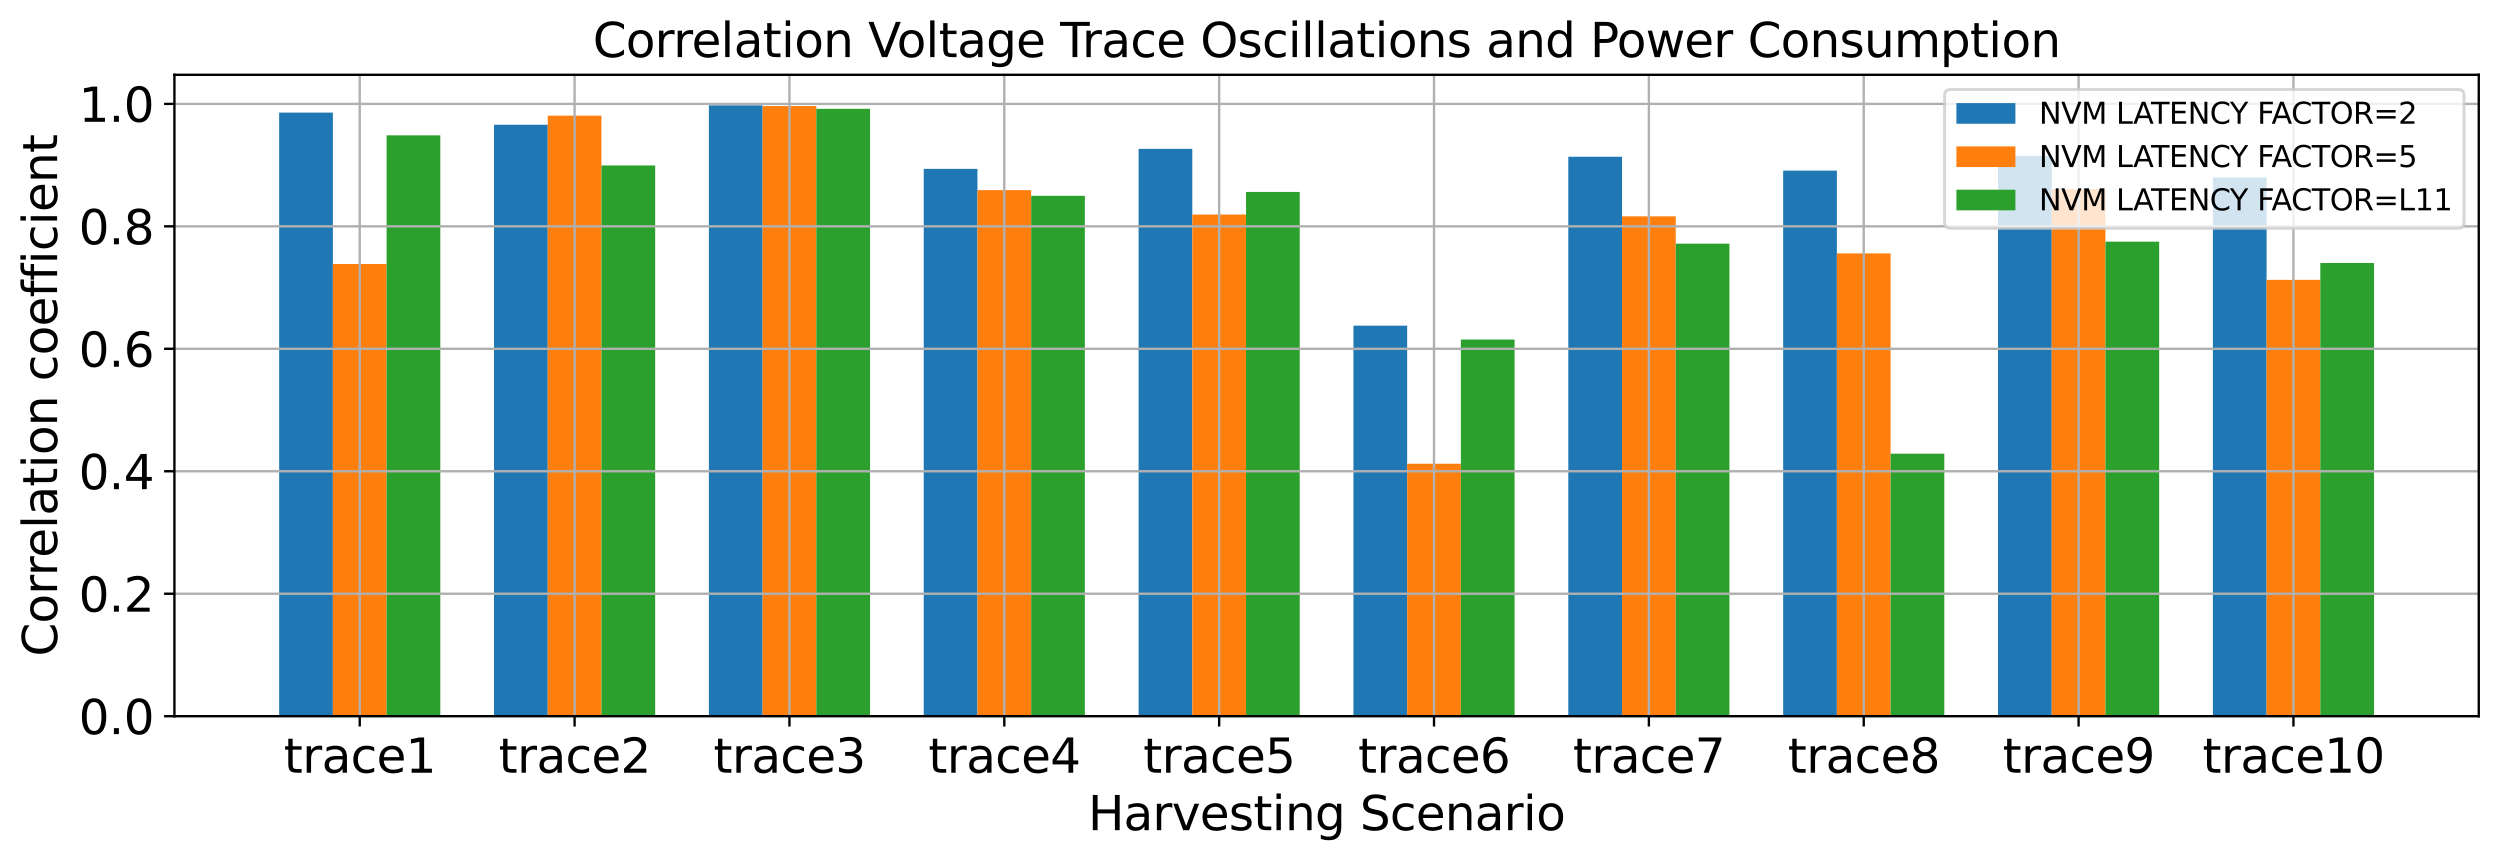 <?xml version="1.0" encoding="utf-8" standalone="no"?>
<!DOCTYPE svg PUBLIC "-//W3C//DTD SVG 1.1//EN"
  "http://www.w3.org/Graphics/SVG/1.1/DTD/svg11.dtd">
<svg xmlns:xlink="http://www.w3.org/1999/xlink" width="847.53pt" height="291.967pt" viewBox="0 0 847.53 291.967" xmlns="http://www.w3.org/2000/svg" version="1.1">
 <defs>
  <style type="text/css">*{stroke-linejoin: round; stroke-linecap: butt}</style>
 </defs>
 <g id="figure_1">
  <g id="patch_1">
   <path d="M 0 291.967 
L 847.53 291.967 
L 847.53 0 
L 0 0 
z
" style="fill: #ffffff"/>
  </g>
  <g id="axes_1">
   <g id="patch_2">
    <path d="M 59.13 242.798 
L 840.33 242.798 
L 840.33 25.358 
L 59.13 25.358 
z
" style="fill: #ffffff"/>
   </g>
   <g id="patch_3">
    <path d="M 94.639 242.798 
L 112.849 242.798 
L 112.849 38.172 
L 94.639 38.172 
z
" clip-path="url(#pe6ff8e1e10)" style="fill: #1f77b4"/>
   </g>
   <g id="patch_4">
    <path d="M 167.478 242.798 
L 185.688 242.798 
L 185.688 42.29 
L 167.478 42.29 
z
" clip-path="url(#pe6ff8e1e10)" style="fill: #1f77b4"/>
   </g>
   <g id="patch_5">
    <path d="M 240.317 242.798 
L 258.527 242.798 
L 258.527 35.712 
L 240.317 35.712 
z
" clip-path="url(#pe6ff8e1e10)" style="fill: #1f77b4"/>
   </g>
   <g id="patch_6">
    <path d="M 313.157 242.798 
L 331.366 242.798 
L 331.366 57.259 
L 313.157 57.259 
z
" clip-path="url(#pe6ff8e1e10)" style="fill: #1f77b4"/>
   </g>
   <g id="patch_7">
    <path d="M 385.996 242.798 
L 404.206 242.798 
L 404.206 50.465 
L 385.996 50.465 
z
" clip-path="url(#pe6ff8e1e10)" style="fill: #1f77b4"/>
   </g>
   <g id="patch_8">
    <path d="M 458.835 242.798 
L 477.045 242.798 
L 477.045 110.41 
L 458.835 110.41 
z
" clip-path="url(#pe6ff8e1e10)" style="fill: #1f77b4"/>
   </g>
   <g id="patch_9">
    <path d="M 531.674 242.798 
L 549.884 242.798 
L 549.884 53.145 
L 531.674 53.145 
z
" clip-path="url(#pe6ff8e1e10)" style="fill: #1f77b4"/>
   </g>
   <g id="patch_10">
    <path d="M 604.513 242.798 
L 622.723 242.798 
L 622.723 57.844 
L 604.513 57.844 
z
" clip-path="url(#pe6ff8e1e10)" style="fill: #1f77b4"/>
   </g>
   <g id="patch_11">
    <path d="M 677.352 242.798 
L 695.562 242.798 
L 695.562 52.845 
L 677.352 52.845 
z
" clip-path="url(#pe6ff8e1e10)" style="fill: #1f77b4"/>
   </g>
   <g id="patch_12">
    <path d="M 750.192 242.798 
L 768.401 242.798 
L 768.401 60.154 
L 750.192 60.154 
z
" clip-path="url(#pe6ff8e1e10)" style="fill: #1f77b4"/>
   </g>
   <g id="patch_13">
    <path d="M 112.849 242.798 
L 131.059 242.798 
L 131.059 89.503 
L 112.849 89.503 
z
" clip-path="url(#pe6ff8e1e10)" style="fill: #ff7f0e"/>
   </g>
   <g id="patch_14">
    <path d="M 185.688 242.798 
L 203.898 242.798 
L 203.898 39.209 
L 185.688 39.209 
z
" clip-path="url(#pe6ff8e1e10)" style="fill: #ff7f0e"/>
   </g>
   <g id="patch_15">
    <path d="M 258.527 242.798 
L 276.737 242.798 
L 276.737 35.968 
L 258.527 35.968 
z
" clip-path="url(#pe6ff8e1e10)" style="fill: #ff7f0e"/>
   </g>
   <g id="patch_16">
    <path d="M 331.366 242.798 
L 349.576 242.798 
L 349.576 64.464 
L 331.366 64.464 
z
" clip-path="url(#pe6ff8e1e10)" style="fill: #ff7f0e"/>
   </g>
   <g id="patch_17">
    <path d="M 404.206 242.798 
L 422.415 242.798 
L 422.415 72.723 
L 404.206 72.723 
z
" clip-path="url(#pe6ff8e1e10)" style="fill: #ff7f0e"/>
   </g>
   <g id="patch_18">
    <path d="M 477.045 242.798 
L 495.254 242.798 
L 495.254 157.221 
L 477.045 157.221 
z
" clip-path="url(#pe6ff8e1e10)" style="fill: #ff7f0e"/>
   </g>
   <g id="patch_19">
    <path d="M 549.884 242.798 
L 568.094 242.798 
L 568.094 73.333 
L 549.884 73.333 
z
" clip-path="url(#pe6ff8e1e10)" style="fill: #ff7f0e"/>
   </g>
   <g id="patch_20">
    <path d="M 622.723 242.798 
L 640.933 242.798 
L 640.933 85.916 
L 622.723 85.916 
z
" clip-path="url(#pe6ff8e1e10)" style="fill: #ff7f0e"/>
   </g>
   <g id="patch_21">
    <path d="M 695.562 242.798 
L 713.772 242.798 
L 713.772 64.115 
L 695.562 64.115 
z
" clip-path="url(#pe6ff8e1e10)" style="fill: #ff7f0e"/>
   </g>
   <g id="patch_22">
    <path d="M 768.401 242.798 
L 786.611 242.798 
L 786.611 94.872 
L 768.401 94.872 
z
" clip-path="url(#pe6ff8e1e10)" style="fill: #ff7f0e"/>
   </g>
   <g id="patch_23">
    <path d="M 131.059 242.798 
L 149.268 242.798 
L 149.268 45.888 
L 131.059 45.888 
z
" clip-path="url(#pe6ff8e1e10)" style="fill: #2ca02c"/>
   </g>
   <g id="patch_24">
    <path d="M 203.898 242.798 
L 222.108 242.798 
L 222.108 56.09 
L 203.898 56.09 
z
" clip-path="url(#pe6ff8e1e10)" style="fill: #2ca02c"/>
   </g>
   <g id="patch_25">
    <path d="M 276.737 242.798 
L 294.947 242.798 
L 294.947 36.893 
L 276.737 36.893 
z
" clip-path="url(#pe6ff8e1e10)" style="fill: #2ca02c"/>
   </g>
   <g id="patch_26">
    <path d="M 349.576 242.798 
L 367.786 242.798 
L 367.786 66.383 
L 349.576 66.383 
z
" clip-path="url(#pe6ff8e1e10)" style="fill: #2ca02c"/>
   </g>
   <g id="patch_27">
    <path d="M 422.415 242.798 
L 440.625 242.798 
L 440.625 65.062 
L 422.415 65.062 
z
" clip-path="url(#pe6ff8e1e10)" style="fill: #2ca02c"/>
   </g>
   <g id="patch_28">
    <path d="M 495.254 242.798 
L 513.464 242.798 
L 513.464 115.094 
L 495.254 115.094 
z
" clip-path="url(#pe6ff8e1e10)" style="fill: #2ca02c"/>
   </g>
   <g id="patch_29">
    <path d="M 568.094 242.798 
L 586.303 242.798 
L 586.303 82.598 
L 568.094 82.598 
z
" clip-path="url(#pe6ff8e1e10)" style="fill: #2ca02c"/>
   </g>
   <g id="patch_30">
    <path d="M 640.933 242.798 
L 659.143 242.798 
L 659.143 153.803 
L 640.933 153.803 
z
" clip-path="url(#pe6ff8e1e10)" style="fill: #2ca02c"/>
   </g>
   <g id="patch_31">
    <path d="M 713.772 242.798 
L 731.982 242.798 
L 731.982 81.928 
L 713.772 81.928 
z
" clip-path="url(#pe6ff8e1e10)" style="fill: #2ca02c"/>
   </g>
   <g id="patch_32">
    <path d="M 786.611 242.798 
L 804.821 242.798 
L 804.821 89.152 
L 786.611 89.152 
z
" clip-path="url(#pe6ff8e1e10)" style="fill: #2ca02c"/>
   </g>
   <g id="matplotlib.axis_1">
    <g id="xtick_1">
     <g id="line2d_1">
      <path d="M 121.954 242.798 
L 121.954 25.358 
" clip-path="url(#pe6ff8e1e10)" style="fill: none; stroke: #b0b0b0; stroke-width: 0.8; stroke-linecap: square"/>
     </g>
     <g id="line2d_2">
      <defs>
       <path id="m7da8ca9938" d="M 0 0 
L 0 3.5 
" style="stroke: #000000; stroke-width: 0.8"/>
      </defs>
      <g>
       <use xlink:href="#m7da8ca9938" x="121.954" y="242.798" style="stroke: #000000; stroke-width: 0.8"/>
      </g>
     </g>
     <g id="text_1">
      <!-- trace1 -->
      <g transform="translate(96.215 261.955) scale(0.16 -0.16)">
       <defs>
        <path id="DejaVuSans-74" d="M 1172 4494 
L 1172 3500 
L 2356 3500 
L 2356 3053 
L 1172 3053 
L 1172 1153 
Q 1172 725 1289 603 
Q 1406 481 1766 481 
L 2356 481 
L 2356 0 
L 1766 0 
Q 1100 0 847 248 
Q 594 497 594 1153 
L 594 3053 
L 172 3053 
L 172 3500 
L 594 3500 
L 594 4494 
L 1172 4494 
z
" transform="scale(0.016)"/>
        <path id="DejaVuSans-72" d="M 2631 2963 
Q 2534 3019 2420 3045 
Q 2306 3072 2169 3072 
Q 1681 3072 1420 2755 
Q 1159 2438 1159 1844 
L 1159 0 
L 581 0 
L 581 3500 
L 1159 3500 
L 1159 2956 
Q 1341 3275 1631 3429 
Q 1922 3584 2338 3584 
Q 2397 3584 2469 3576 
Q 2541 3569 2628 3553 
L 2631 2963 
z
" transform="scale(0.016)"/>
        <path id="DejaVuSans-61" d="M 2194 1759 
Q 1497 1759 1228 1600 
Q 959 1441 959 1056 
Q 959 750 1161 570 
Q 1363 391 1709 391 
Q 2188 391 2477 730 
Q 2766 1069 2766 1631 
L 2766 1759 
L 2194 1759 
z
M 3341 1997 
L 3341 0 
L 2766 0 
L 2766 531 
Q 2569 213 2275 61 
Q 1981 -91 1556 -91 
Q 1019 -91 701 211 
Q 384 513 384 1019 
Q 384 1609 779 1909 
Q 1175 2209 1959 2209 
L 2766 2209 
L 2766 2266 
Q 2766 2663 2505 2880 
Q 2244 3097 1772 3097 
Q 1472 3097 1187 3025 
Q 903 2953 641 2809 
L 641 3341 
Q 956 3463 1253 3523 
Q 1550 3584 1831 3584 
Q 2591 3584 2966 3190 
Q 3341 2797 3341 1997 
z
" transform="scale(0.016)"/>
        <path id="DejaVuSans-63" d="M 3122 3366 
L 3122 2828 
Q 2878 2963 2633 3030 
Q 2388 3097 2138 3097 
Q 1578 3097 1268 2742 
Q 959 2388 959 1747 
Q 959 1106 1268 751 
Q 1578 397 2138 397 
Q 2388 397 2633 464 
Q 2878 531 3122 666 
L 3122 134 
Q 2881 22 2623 -34 
Q 2366 -91 2075 -91 
Q 1284 -91 818 406 
Q 353 903 353 1747 
Q 353 2603 823 3093 
Q 1294 3584 2113 3584 
Q 2378 3584 2631 3529 
Q 2884 3475 3122 3366 
z
" transform="scale(0.016)"/>
        <path id="DejaVuSans-65" d="M 3597 1894 
L 3597 1613 
L 953 1613 
Q 991 1019 1311 708 
Q 1631 397 2203 397 
Q 2534 397 2845 478 
Q 3156 559 3463 722 
L 3463 178 
Q 3153 47 2828 -22 
Q 2503 -91 2169 -91 
Q 1331 -91 842 396 
Q 353 884 353 1716 
Q 353 2575 817 3079 
Q 1281 3584 2069 3584 
Q 2775 3584 3186 3129 
Q 3597 2675 3597 1894 
z
M 3022 2063 
Q 3016 2534 2758 2815 
Q 2500 3097 2075 3097 
Q 1594 3097 1305 2825 
Q 1016 2553 972 2059 
L 3022 2063 
z
" transform="scale(0.016)"/>
        <path id="DejaVuSans-31" d="M 794 531 
L 1825 531 
L 1825 4091 
L 703 3866 
L 703 4441 
L 1819 4666 
L 2450 4666 
L 2450 531 
L 3481 531 
L 3481 0 
L 794 0 
L 794 531 
z
" transform="scale(0.016)"/>
       </defs>
       <use xlink:href="#DejaVuSans-74"/>
       <use xlink:href="#DejaVuSans-72" x="39.209"/>
       <use xlink:href="#DejaVuSans-61" x="80.322"/>
       <use xlink:href="#DejaVuSans-63" x="141.602"/>
       <use xlink:href="#DejaVuSans-65" x="196.582"/>
       <use xlink:href="#DejaVuSans-31" x="258.105"/>
      </g>
     </g>
    </g>
    <g id="xtick_2">
     <g id="line2d_3">
      <path d="M 194.793 242.798 
L 194.793 25.358 
" clip-path="url(#pe6ff8e1e10)" style="fill: none; stroke: #b0b0b0; stroke-width: 0.8; stroke-linecap: square"/>
     </g>
     <g id="line2d_4">
      <g>
       <use xlink:href="#m7da8ca9938" x="194.793" y="242.798" style="stroke: #000000; stroke-width: 0.8"/>
      </g>
     </g>
     <g id="text_2">
      <!-- trace2 -->
      <g transform="translate(169.054 261.955) scale(0.16 -0.16)">
       <defs>
        <path id="DejaVuSans-32" d="M 1228 531 
L 3431 531 
L 3431 0 
L 469 0 
L 469 531 
Q 828 903 1448 1529 
Q 2069 2156 2228 2338 
Q 2531 2678 2651 2914 
Q 2772 3150 2772 3378 
Q 2772 3750 2511 3984 
Q 2250 4219 1831 4219 
Q 1534 4219 1204 4116 
Q 875 4013 500 3803 
L 500 4441 
Q 881 4594 1212 4672 
Q 1544 4750 1819 4750 
Q 2544 4750 2975 4387 
Q 3406 4025 3406 3419 
Q 3406 3131 3298 2873 
Q 3191 2616 2906 2266 
Q 2828 2175 2409 1742 
Q 1991 1309 1228 531 
z
" transform="scale(0.016)"/>
       </defs>
       <use xlink:href="#DejaVuSans-74"/>
       <use xlink:href="#DejaVuSans-72" x="39.209"/>
       <use xlink:href="#DejaVuSans-61" x="80.322"/>
       <use xlink:href="#DejaVuSans-63" x="141.602"/>
       <use xlink:href="#DejaVuSans-65" x="196.582"/>
       <use xlink:href="#DejaVuSans-32" x="258.105"/>
      </g>
     </g>
    </g>
    <g id="xtick_3">
     <g id="line2d_5">
      <path d="M 267.632 242.798 
L 267.632 25.358 
" clip-path="url(#pe6ff8e1e10)" style="fill: none; stroke: #b0b0b0; stroke-width: 0.8; stroke-linecap: square"/>
     </g>
     <g id="line2d_6">
      <g>
       <use xlink:href="#m7da8ca9938" x="267.632" y="242.798" style="stroke: #000000; stroke-width: 0.8"/>
      </g>
     </g>
     <g id="text_3">
      <!-- trace3 -->
      <g transform="translate(241.893 261.955) scale(0.16 -0.16)">
       <defs>
        <path id="DejaVuSans-33" d="M 2597 2516 
Q 3050 2419 3304 2112 
Q 3559 1806 3559 1356 
Q 3559 666 3084 287 
Q 2609 -91 1734 -91 
Q 1441 -91 1130 -33 
Q 819 25 488 141 
L 488 750 
Q 750 597 1062 519 
Q 1375 441 1716 441 
Q 2309 441 2620 675 
Q 2931 909 2931 1356 
Q 2931 1769 2642 2001 
Q 2353 2234 1838 2234 
L 1294 2234 
L 1294 2753 
L 1863 2753 
Q 2328 2753 2575 2939 
Q 2822 3125 2822 3475 
Q 2822 3834 2567 4026 
Q 2313 4219 1838 4219 
Q 1578 4219 1281 4162 
Q 984 4106 628 3988 
L 628 4550 
Q 988 4650 1302 4700 
Q 1616 4750 1894 4750 
Q 2613 4750 3031 4423 
Q 3450 4097 3450 3541 
Q 3450 3153 3228 2886 
Q 3006 2619 2597 2516 
z
" transform="scale(0.016)"/>
       </defs>
       <use xlink:href="#DejaVuSans-74"/>
       <use xlink:href="#DejaVuSans-72" x="39.209"/>
       <use xlink:href="#DejaVuSans-61" x="80.322"/>
       <use xlink:href="#DejaVuSans-63" x="141.602"/>
       <use xlink:href="#DejaVuSans-65" x="196.582"/>
       <use xlink:href="#DejaVuSans-33" x="258.105"/>
      </g>
     </g>
    </g>
    <g id="xtick_4">
     <g id="line2d_7">
      <path d="M 340.471 242.798 
L 340.471 25.358 
" clip-path="url(#pe6ff8e1e10)" style="fill: none; stroke: #b0b0b0; stroke-width: 0.8; stroke-linecap: square"/>
     </g>
     <g id="line2d_8">
      <g>
       <use xlink:href="#m7da8ca9938" x="340.471" y="242.798" style="stroke: #000000; stroke-width: 0.8"/>
      </g>
     </g>
     <g id="text_4">
      <!-- trace4 -->
      <g transform="translate(314.733 261.955) scale(0.16 -0.16)">
       <defs>
        <path id="DejaVuSans-34" d="M 2419 4116 
L 825 1625 
L 2419 1625 
L 2419 4116 
z
M 2253 4666 
L 3047 4666 
L 3047 1625 
L 3713 1625 
L 3713 1100 
L 3047 1100 
L 3047 0 
L 2419 0 
L 2419 1100 
L 313 1100 
L 313 1709 
L 2253 4666 
z
" transform="scale(0.016)"/>
       </defs>
       <use xlink:href="#DejaVuSans-74"/>
       <use xlink:href="#DejaVuSans-72" x="39.209"/>
       <use xlink:href="#DejaVuSans-61" x="80.322"/>
       <use xlink:href="#DejaVuSans-63" x="141.602"/>
       <use xlink:href="#DejaVuSans-65" x="196.582"/>
       <use xlink:href="#DejaVuSans-34" x="258.105"/>
      </g>
     </g>
    </g>
    <g id="xtick_5">
     <g id="line2d_9">
      <path d="M 413.31 242.798 
L 413.31 25.358 
" clip-path="url(#pe6ff8e1e10)" style="fill: none; stroke: #b0b0b0; stroke-width: 0.8; stroke-linecap: square"/>
     </g>
     <g id="line2d_10">
      <g>
       <use xlink:href="#m7da8ca9938" x="413.31" y="242.798" style="stroke: #000000; stroke-width: 0.8"/>
      </g>
     </g>
     <g id="text_5">
      <!-- trace5 -->
      <g transform="translate(387.572 261.955) scale(0.16 -0.16)">
       <defs>
        <path id="DejaVuSans-35" d="M 691 4666 
L 3169 4666 
L 3169 4134 
L 1269 4134 
L 1269 2991 
Q 1406 3038 1543 3061 
Q 1681 3084 1819 3084 
Q 2600 3084 3056 2656 
Q 3513 2228 3513 1497 
Q 3513 744 3044 326 
Q 2575 -91 1722 -91 
Q 1428 -91 1123 -41 
Q 819 9 494 109 
L 494 744 
Q 775 591 1075 516 
Q 1375 441 1709 441 
Q 2250 441 2565 725 
Q 2881 1009 2881 1497 
Q 2881 1984 2565 2268 
Q 2250 2553 1709 2553 
Q 1456 2553 1204 2497 
Q 953 2441 691 2322 
L 691 4666 
z
" transform="scale(0.016)"/>
       </defs>
       <use xlink:href="#DejaVuSans-74"/>
       <use xlink:href="#DejaVuSans-72" x="39.209"/>
       <use xlink:href="#DejaVuSans-61" x="80.322"/>
       <use xlink:href="#DejaVuSans-63" x="141.602"/>
       <use xlink:href="#DejaVuSans-65" x="196.582"/>
       <use xlink:href="#DejaVuSans-35" x="258.105"/>
      </g>
     </g>
    </g>
    <g id="xtick_6">
     <g id="line2d_11">
      <path d="M 486.15 242.798 
L 486.15 25.358 
" clip-path="url(#pe6ff8e1e10)" style="fill: none; stroke: #b0b0b0; stroke-width: 0.8; stroke-linecap: square"/>
     </g>
     <g id="line2d_12">
      <g>
       <use xlink:href="#m7da8ca9938" x="486.15" y="242.798" style="stroke: #000000; stroke-width: 0.8"/>
      </g>
     </g>
     <g id="text_6">
      <!-- trace6 -->
      <g transform="translate(460.411 261.955) scale(0.16 -0.16)">
       <defs>
        <path id="DejaVuSans-36" d="M 2113 2584 
Q 1688 2584 1439 2293 
Q 1191 2003 1191 1497 
Q 1191 994 1439 701 
Q 1688 409 2113 409 
Q 2538 409 2786 701 
Q 3034 994 3034 1497 
Q 3034 2003 2786 2293 
Q 2538 2584 2113 2584 
z
M 3366 4563 
L 3366 3988 
Q 3128 4100 2886 4159 
Q 2644 4219 2406 4219 
Q 1781 4219 1451 3797 
Q 1122 3375 1075 2522 
Q 1259 2794 1537 2939 
Q 1816 3084 2150 3084 
Q 2853 3084 3261 2657 
Q 3669 2231 3669 1497 
Q 3669 778 3244 343 
Q 2819 -91 2113 -91 
Q 1303 -91 875 529 
Q 447 1150 447 2328 
Q 447 3434 972 4092 
Q 1497 4750 2381 4750 
Q 2619 4750 2861 4703 
Q 3103 4656 3366 4563 
z
" transform="scale(0.016)"/>
       </defs>
       <use xlink:href="#DejaVuSans-74"/>
       <use xlink:href="#DejaVuSans-72" x="39.209"/>
       <use xlink:href="#DejaVuSans-61" x="80.322"/>
       <use xlink:href="#DejaVuSans-63" x="141.602"/>
       <use xlink:href="#DejaVuSans-65" x="196.582"/>
       <use xlink:href="#DejaVuSans-36" x="258.105"/>
      </g>
     </g>
    </g>
    <g id="xtick_7">
     <g id="line2d_13">
      <path d="M 558.989 242.798 
L 558.989 25.358 
" clip-path="url(#pe6ff8e1e10)" style="fill: none; stroke: #b0b0b0; stroke-width: 0.8; stroke-linecap: square"/>
     </g>
     <g id="line2d_14">
      <g>
       <use xlink:href="#m7da8ca9938" x="558.989" y="242.798" style="stroke: #000000; stroke-width: 0.8"/>
      </g>
     </g>
     <g id="text_7">
      <!-- trace7 -->
      <g transform="translate(533.25 261.955) scale(0.16 -0.16)">
       <defs>
        <path id="DejaVuSans-37" d="M 525 4666 
L 3525 4666 
L 3525 4397 
L 1831 0 
L 1172 0 
L 2766 4134 
L 525 4134 
L 525 4666 
z
" transform="scale(0.016)"/>
       </defs>
       <use xlink:href="#DejaVuSans-74"/>
       <use xlink:href="#DejaVuSans-72" x="39.209"/>
       <use xlink:href="#DejaVuSans-61" x="80.322"/>
       <use xlink:href="#DejaVuSans-63" x="141.602"/>
       <use xlink:href="#DejaVuSans-65" x="196.582"/>
       <use xlink:href="#DejaVuSans-37" x="258.105"/>
      </g>
     </g>
    </g>
    <g id="xtick_8">
     <g id="line2d_15">
      <path d="M 631.828 242.798 
L 631.828 25.358 
" clip-path="url(#pe6ff8e1e10)" style="fill: none; stroke: #b0b0b0; stroke-width: 0.8; stroke-linecap: square"/>
     </g>
     <g id="line2d_16">
      <g>
       <use xlink:href="#m7da8ca9938" x="631.828" y="242.798" style="stroke: #000000; stroke-width: 0.8"/>
      </g>
     </g>
     <g id="text_8">
      <!-- trace8 -->
      <g transform="translate(606.089 261.955) scale(0.16 -0.16)">
       <defs>
        <path id="DejaVuSans-38" d="M 2034 2216 
Q 1584 2216 1326 1975 
Q 1069 1734 1069 1313 
Q 1069 891 1326 650 
Q 1584 409 2034 409 
Q 2484 409 2743 651 
Q 3003 894 3003 1313 
Q 3003 1734 2745 1975 
Q 2488 2216 2034 2216 
z
M 1403 2484 
Q 997 2584 770 2862 
Q 544 3141 544 3541 
Q 544 4100 942 4425 
Q 1341 4750 2034 4750 
Q 2731 4750 3128 4425 
Q 3525 4100 3525 3541 
Q 3525 3141 3298 2862 
Q 3072 2584 2669 2484 
Q 3125 2378 3379 2068 
Q 3634 1759 3634 1313 
Q 3634 634 3220 271 
Q 2806 -91 2034 -91 
Q 1263 -91 848 271 
Q 434 634 434 1313 
Q 434 1759 690 2068 
Q 947 2378 1403 2484 
z
M 1172 3481 
Q 1172 3119 1398 2916 
Q 1625 2713 2034 2713 
Q 2441 2713 2670 2916 
Q 2900 3119 2900 3481 
Q 2900 3844 2670 4047 
Q 2441 4250 2034 4250 
Q 1625 4250 1398 4047 
Q 1172 3844 1172 3481 
z
" transform="scale(0.016)"/>
       </defs>
       <use xlink:href="#DejaVuSans-74"/>
       <use xlink:href="#DejaVuSans-72" x="39.209"/>
       <use xlink:href="#DejaVuSans-61" x="80.322"/>
       <use xlink:href="#DejaVuSans-63" x="141.602"/>
       <use xlink:href="#DejaVuSans-65" x="196.582"/>
       <use xlink:href="#DejaVuSans-38" x="258.105"/>
      </g>
     </g>
    </g>
    <g id="xtick_9">
     <g id="line2d_17">
      <path d="M 704.667 242.798 
L 704.667 25.358 
" clip-path="url(#pe6ff8e1e10)" style="fill: none; stroke: #b0b0b0; stroke-width: 0.8; stroke-linecap: square"/>
     </g>
     <g id="line2d_18">
      <g>
       <use xlink:href="#m7da8ca9938" x="704.667" y="242.798" style="stroke: #000000; stroke-width: 0.8"/>
      </g>
     </g>
     <g id="text_9">
      <!-- trace9 -->
      <g transform="translate(678.928 261.955) scale(0.16 -0.16)">
       <defs>
        <path id="DejaVuSans-39" d="M 703 97 
L 703 672 
Q 941 559 1184 500 
Q 1428 441 1663 441 
Q 2288 441 2617 861 
Q 2947 1281 2994 2138 
Q 2813 1869 2534 1725 
Q 2256 1581 1919 1581 
Q 1219 1581 811 2004 
Q 403 2428 403 3163 
Q 403 3881 828 4315 
Q 1253 4750 1959 4750 
Q 2769 4750 3195 4129 
Q 3622 3509 3622 2328 
Q 3622 1225 3098 567 
Q 2575 -91 1691 -91 
Q 1453 -91 1209 -44 
Q 966 3 703 97 
z
M 1959 2075 
Q 2384 2075 2632 2365 
Q 2881 2656 2881 3163 
Q 2881 3666 2632 3958 
Q 2384 4250 1959 4250 
Q 1534 4250 1286 3958 
Q 1038 3666 1038 3163 
Q 1038 2656 1286 2365 
Q 1534 2075 1959 2075 
z
" transform="scale(0.016)"/>
       </defs>
       <use xlink:href="#DejaVuSans-74"/>
       <use xlink:href="#DejaVuSans-72" x="39.209"/>
       <use xlink:href="#DejaVuSans-61" x="80.322"/>
       <use xlink:href="#DejaVuSans-63" x="141.602"/>
       <use xlink:href="#DejaVuSans-65" x="196.582"/>
       <use xlink:href="#DejaVuSans-39" x="258.105"/>
      </g>
     </g>
    </g>
    <g id="xtick_10">
     <g id="line2d_19">
      <path d="M 777.506 242.798 
L 777.506 25.358 
" clip-path="url(#pe6ff8e1e10)" style="fill: none; stroke: #b0b0b0; stroke-width: 0.8; stroke-linecap: square"/>
     </g>
     <g id="line2d_20">
      <g>
       <use xlink:href="#m7da8ca9938" x="777.506" y="242.798" style="stroke: #000000; stroke-width: 0.8"/>
      </g>
     </g>
     <g id="text_10">
      <!-- trace10 -->
      <g transform="translate(746.677 261.955) scale(0.16 -0.16)">
       <defs>
        <path id="DejaVuSans-30" d="M 2034 4250 
Q 1547 4250 1301 3770 
Q 1056 3291 1056 2328 
Q 1056 1369 1301 889 
Q 1547 409 2034 409 
Q 2525 409 2770 889 
Q 3016 1369 3016 2328 
Q 3016 3291 2770 3770 
Q 2525 4250 2034 4250 
z
M 2034 4750 
Q 2819 4750 3233 4129 
Q 3647 3509 3647 2328 
Q 3647 1150 3233 529 
Q 2819 -91 2034 -91 
Q 1250 -91 836 529 
Q 422 1150 422 2328 
Q 422 3509 836 4129 
Q 1250 4750 2034 4750 
z
" transform="scale(0.016)"/>
       </defs>
       <use xlink:href="#DejaVuSans-74"/>
       <use xlink:href="#DejaVuSans-72" x="39.209"/>
       <use xlink:href="#DejaVuSans-61" x="80.322"/>
       <use xlink:href="#DejaVuSans-63" x="141.602"/>
       <use xlink:href="#DejaVuSans-65" x="196.582"/>
       <use xlink:href="#DejaVuSans-31" x="258.105"/>
       <use xlink:href="#DejaVuSans-30" x="321.729"/>
      </g>
     </g>
    </g>
    <g id="text_11">
     <!-- Harvesting Scenario -->
     <g transform="translate(368.869 281.44) scale(0.16 -0.16)">
      <defs>
       <path id="DejaVuSans-48" d="M 628 4666 
L 1259 4666 
L 1259 2753 
L 3553 2753 
L 3553 4666 
L 4184 4666 
L 4184 0 
L 3553 0 
L 3553 2222 
L 1259 2222 
L 1259 0 
L 628 0 
L 628 4666 
z
" transform="scale(0.016)"/>
       <path id="DejaVuSans-76" d="M 191 3500 
L 800 3500 
L 1894 563 
L 2988 3500 
L 3597 3500 
L 2284 0 
L 1503 0 
L 191 3500 
z
" transform="scale(0.016)"/>
       <path id="DejaVuSans-73" d="M 2834 3397 
L 2834 2853 
Q 2591 2978 2328 3040 
Q 2066 3103 1784 3103 
Q 1356 3103 1142 2972 
Q 928 2841 928 2578 
Q 928 2378 1081 2264 
Q 1234 2150 1697 2047 
L 1894 2003 
Q 2506 1872 2764 1633 
Q 3022 1394 3022 966 
Q 3022 478 2636 193 
Q 2250 -91 1575 -91 
Q 1294 -91 989 -36 
Q 684 19 347 128 
L 347 722 
Q 666 556 975 473 
Q 1284 391 1588 391 
Q 1994 391 2212 530 
Q 2431 669 2431 922 
Q 2431 1156 2273 1281 
Q 2116 1406 1581 1522 
L 1381 1569 
Q 847 1681 609 1914 
Q 372 2147 372 2553 
Q 372 3047 722 3315 
Q 1072 3584 1716 3584 
Q 2034 3584 2315 3537 
Q 2597 3491 2834 3397 
z
" transform="scale(0.016)"/>
       <path id="DejaVuSans-69" d="M 603 3500 
L 1178 3500 
L 1178 0 
L 603 0 
L 603 3500 
z
M 603 4863 
L 1178 4863 
L 1178 4134 
L 603 4134 
L 603 4863 
z
" transform="scale(0.016)"/>
       <path id="DejaVuSans-6e" d="M 3513 2113 
L 3513 0 
L 2938 0 
L 2938 2094 
Q 2938 2591 2744 2837 
Q 2550 3084 2163 3084 
Q 1697 3084 1428 2787 
Q 1159 2491 1159 1978 
L 1159 0 
L 581 0 
L 581 3500 
L 1159 3500 
L 1159 2956 
Q 1366 3272 1645 3428 
Q 1925 3584 2291 3584 
Q 2894 3584 3203 3211 
Q 3513 2838 3513 2113 
z
" transform="scale(0.016)"/>
       <path id="DejaVuSans-67" d="M 2906 1791 
Q 2906 2416 2648 2759 
Q 2391 3103 1925 3103 
Q 1463 3103 1205 2759 
Q 947 2416 947 1791 
Q 947 1169 1205 825 
Q 1463 481 1925 481 
Q 2391 481 2648 825 
Q 2906 1169 2906 1791 
z
M 3481 434 
Q 3481 -459 3084 -895 
Q 2688 -1331 1869 -1331 
Q 1566 -1331 1297 -1286 
Q 1028 -1241 775 -1147 
L 775 -588 
Q 1028 -725 1275 -790 
Q 1522 -856 1778 -856 
Q 2344 -856 2625 -561 
Q 2906 -266 2906 331 
L 2906 616 
Q 2728 306 2450 153 
Q 2172 0 1784 0 
Q 1141 0 747 490 
Q 353 981 353 1791 
Q 353 2603 747 3093 
Q 1141 3584 1784 3584 
Q 2172 3584 2450 3431 
Q 2728 3278 2906 2969 
L 2906 3500 
L 3481 3500 
L 3481 434 
z
" transform="scale(0.016)"/>
       <path id="DejaVuSans-20" transform="scale(0.016)"/>
       <path id="DejaVuSans-53" d="M 3425 4513 
L 3425 3897 
Q 3066 4069 2747 4153 
Q 2428 4238 2131 4238 
Q 1616 4238 1336 4038 
Q 1056 3838 1056 3469 
Q 1056 3159 1242 3001 
Q 1428 2844 1947 2747 
L 2328 2669 
Q 3034 2534 3370 2195 
Q 3706 1856 3706 1288 
Q 3706 609 3251 259 
Q 2797 -91 1919 -91 
Q 1588 -91 1214 -16 
Q 841 59 441 206 
L 441 856 
Q 825 641 1194 531 
Q 1563 422 1919 422 
Q 2459 422 2753 634 
Q 3047 847 3047 1241 
Q 3047 1584 2836 1778 
Q 2625 1972 2144 2069 
L 1759 2144 
Q 1053 2284 737 2584 
Q 422 2884 422 3419 
Q 422 4038 858 4394 
Q 1294 4750 2059 4750 
Q 2388 4750 2728 4690 
Q 3069 4631 3425 4513 
z
" transform="scale(0.016)"/>
       <path id="DejaVuSans-6f" d="M 1959 3097 
Q 1497 3097 1228 2736 
Q 959 2375 959 1747 
Q 959 1119 1226 758 
Q 1494 397 1959 397 
Q 2419 397 2687 759 
Q 2956 1122 2956 1747 
Q 2956 2369 2687 2733 
Q 2419 3097 1959 3097 
z
M 1959 3584 
Q 2709 3584 3137 3096 
Q 3566 2609 3566 1747 
Q 3566 888 3137 398 
Q 2709 -91 1959 -91 
Q 1206 -91 779 398 
Q 353 888 353 1747 
Q 353 2609 779 3096 
Q 1206 3584 1959 3584 
z
" transform="scale(0.016)"/>
      </defs>
      <use xlink:href="#DejaVuSans-48"/>
      <use xlink:href="#DejaVuSans-61" x="75.195"/>
      <use xlink:href="#DejaVuSans-72" x="136.475"/>
      <use xlink:href="#DejaVuSans-76" x="177.588"/>
      <use xlink:href="#DejaVuSans-65" x="236.768"/>
      <use xlink:href="#DejaVuSans-73" x="298.291"/>
      <use xlink:href="#DejaVuSans-74" x="350.391"/>
      <use xlink:href="#DejaVuSans-69" x="389.6"/>
      <use xlink:href="#DejaVuSans-6e" x="417.383"/>
      <use xlink:href="#DejaVuSans-67" x="480.762"/>
      <use xlink:href="#DejaVuSans-20" x="544.238"/>
      <use xlink:href="#DejaVuSans-53" x="576.025"/>
      <use xlink:href="#DejaVuSans-63" x="639.502"/>
      <use xlink:href="#DejaVuSans-65" x="694.482"/>
      <use xlink:href="#DejaVuSans-6e" x="756.006"/>
      <use xlink:href="#DejaVuSans-61" x="819.385"/>
      <use xlink:href="#DejaVuSans-72" x="880.664"/>
      <use xlink:href="#DejaVuSans-69" x="921.777"/>
      <use xlink:href="#DejaVuSans-6f" x="949.561"/>
     </g>
    </g>
   </g>
   <g id="matplotlib.axis_2">
    <g id="ytick_1">
     <g id="line2d_21">
      <path d="M 59.13 242.798 
L 840.33 242.798 
" clip-path="url(#pe6ff8e1e10)" style="fill: none; stroke: #b0b0b0; stroke-width: 0.8; stroke-linecap: square"/>
     </g>
     <g id="line2d_22">
      <defs>
       <path id="m618c4863e8" d="M 0 0 
L -3.5 0 
" style="stroke: #000000; stroke-width: 0.8"/>
      </defs>
      <g>
       <use xlink:href="#m618c4863e8" x="59.13" y="242.798" style="stroke: #000000; stroke-width: 0.8"/>
      </g>
     </g>
     <g id="text_12">
      <!-- 0.0 -->
      <g transform="translate(26.685 248.876) scale(0.16 -0.16)">
       <defs>
        <path id="DejaVuSans-2e" d="M 684 794 
L 1344 794 
L 1344 0 
L 684 0 
L 684 794 
z
" transform="scale(0.016)"/>
       </defs>
       <use xlink:href="#DejaVuSans-30"/>
       <use xlink:href="#DejaVuSans-2e" x="63.623"/>
       <use xlink:href="#DejaVuSans-30" x="95.41"/>
      </g>
     </g>
    </g>
    <g id="ytick_2">
     <g id="line2d_23">
      <path d="M 59.13 201.281 
L 840.33 201.281 
" clip-path="url(#pe6ff8e1e10)" style="fill: none; stroke: #b0b0b0; stroke-width: 0.8; stroke-linecap: square"/>
     </g>
     <g id="line2d_24">
      <g>
       <use xlink:href="#m618c4863e8" x="59.13" y="201.281" style="stroke: #000000; stroke-width: 0.8"/>
      </g>
     </g>
     <g id="text_13">
      <!-- 0.2 -->
      <g transform="translate(26.685 207.36) scale(0.16 -0.16)">
       <use xlink:href="#DejaVuSans-30"/>
       <use xlink:href="#DejaVuSans-2e" x="63.623"/>
       <use xlink:href="#DejaVuSans-32" x="95.41"/>
      </g>
     </g>
    </g>
    <g id="ytick_3">
     <g id="line2d_25">
      <path d="M 59.13 159.765 
L 840.33 159.765 
" clip-path="url(#pe6ff8e1e10)" style="fill: none; stroke: #b0b0b0; stroke-width: 0.8; stroke-linecap: square"/>
     </g>
     <g id="line2d_26">
      <g>
       <use xlink:href="#m618c4863e8" x="59.13" y="159.765" style="stroke: #000000; stroke-width: 0.8"/>
      </g>
     </g>
     <g id="text_14">
      <!-- 0.4 -->
      <g transform="translate(26.685 165.844) scale(0.16 -0.16)">
       <use xlink:href="#DejaVuSans-30"/>
       <use xlink:href="#DejaVuSans-2e" x="63.623"/>
       <use xlink:href="#DejaVuSans-34" x="95.41"/>
      </g>
     </g>
    </g>
    <g id="ytick_4">
     <g id="line2d_27">
      <path d="M 59.13 118.249 
L 840.33 118.249 
" clip-path="url(#pe6ff8e1e10)" style="fill: none; stroke: #b0b0b0; stroke-width: 0.8; stroke-linecap: square"/>
     </g>
     <g id="line2d_28">
      <g>
       <use xlink:href="#m618c4863e8" x="59.13" y="118.249" style="stroke: #000000; stroke-width: 0.8"/>
      </g>
     </g>
     <g id="text_15">
      <!-- 0.6 -->
      <g transform="translate(26.685 124.328) scale(0.16 -0.16)">
       <use xlink:href="#DejaVuSans-30"/>
       <use xlink:href="#DejaVuSans-2e" x="63.623"/>
       <use xlink:href="#DejaVuSans-36" x="95.41"/>
      </g>
     </g>
    </g>
    <g id="ytick_5">
     <g id="line2d_29">
      <path d="M 59.13 76.733 
L 840.33 76.733 
" clip-path="url(#pe6ff8e1e10)" style="fill: none; stroke: #b0b0b0; stroke-width: 0.8; stroke-linecap: square"/>
     </g>
     <g id="line2d_30">
      <g>
       <use xlink:href="#m618c4863e8" x="59.13" y="76.733" style="stroke: #000000; stroke-width: 0.8"/>
      </g>
     </g>
     <g id="text_16">
      <!-- 0.8 -->
      <g transform="translate(26.685 82.812) scale(0.16 -0.16)">
       <use xlink:href="#DejaVuSans-30"/>
       <use xlink:href="#DejaVuSans-2e" x="63.623"/>
       <use xlink:href="#DejaVuSans-38" x="95.41"/>
      </g>
     </g>
    </g>
    <g id="ytick_6">
     <g id="line2d_31">
      <path d="M 59.13 35.217 
L 840.33 35.217 
" clip-path="url(#pe6ff8e1e10)" style="fill: none; stroke: #b0b0b0; stroke-width: 0.8; stroke-linecap: square"/>
     </g>
     <g id="line2d_32">
      <g>
       <use xlink:href="#m618c4863e8" x="59.13" y="35.217" style="stroke: #000000; stroke-width: 0.8"/>
      </g>
     </g>
     <g id="text_17">
      <!-- 1.0 -->
      <g transform="translate(26.685 41.296) scale(0.16 -0.16)">
       <use xlink:href="#DejaVuSans-31"/>
       <use xlink:href="#DejaVuSans-2e" x="63.623"/>
       <use xlink:href="#DejaVuSans-30" x="95.41"/>
      </g>
     </g>
    </g>
    <g id="text_18">
     <!-- Correlation coefficient -->
     <g transform="translate(19.358 222.551) rotate(-90) scale(0.16 -0.16)">
      <defs>
       <path id="DejaVuSans-43" d="M 4122 4306 
L 4122 3641 
Q 3803 3938 3442 4084 
Q 3081 4231 2675 4231 
Q 1875 4231 1450 3742 
Q 1025 3253 1025 2328 
Q 1025 1406 1450 917 
Q 1875 428 2675 428 
Q 3081 428 3442 575 
Q 3803 722 4122 1019 
L 4122 359 
Q 3791 134 3420 21 
Q 3050 -91 2638 -91 
Q 1578 -91 968 557 
Q 359 1206 359 2328 
Q 359 3453 968 4101 
Q 1578 4750 2638 4750 
Q 3056 4750 3426 4639 
Q 3797 4528 4122 4306 
z
" transform="scale(0.016)"/>
       <path id="DejaVuSans-6c" d="M 603 4863 
L 1178 4863 
L 1178 0 
L 603 0 
L 603 4863 
z
" transform="scale(0.016)"/>
       <path id="DejaVuSans-66" d="M 2375 4863 
L 2375 4384 
L 1825 4384 
Q 1516 4384 1395 4259 
Q 1275 4134 1275 3809 
L 1275 3500 
L 2222 3500 
L 2222 3053 
L 1275 3053 
L 1275 0 
L 697 0 
L 697 3053 
L 147 3053 
L 147 3500 
L 697 3500 
L 697 3744 
Q 697 4328 969 4595 
Q 1241 4863 1831 4863 
L 2375 4863 
z
" transform="scale(0.016)"/>
      </defs>
      <use xlink:href="#DejaVuSans-43"/>
      <use xlink:href="#DejaVuSans-6f" x="69.824"/>
      <use xlink:href="#DejaVuSans-72" x="131.006"/>
      <use xlink:href="#DejaVuSans-72" x="170.369"/>
      <use xlink:href="#DejaVuSans-65" x="209.232"/>
      <use xlink:href="#DejaVuSans-6c" x="270.756"/>
      <use xlink:href="#DejaVuSans-61" x="298.539"/>
      <use xlink:href="#DejaVuSans-74" x="359.818"/>
      <use xlink:href="#DejaVuSans-69" x="399.027"/>
      <use xlink:href="#DejaVuSans-6f" x="426.811"/>
      <use xlink:href="#DejaVuSans-6e" x="487.992"/>
      <use xlink:href="#DejaVuSans-20" x="551.371"/>
      <use xlink:href="#DejaVuSans-63" x="583.158"/>
      <use xlink:href="#DejaVuSans-6f" x="638.139"/>
      <use xlink:href="#DejaVuSans-65" x="699.32"/>
      <use xlink:href="#DejaVuSans-66" x="760.844"/>
      <use xlink:href="#DejaVuSans-66" x="796.049"/>
      <use xlink:href="#DejaVuSans-69" x="831.254"/>
      <use xlink:href="#DejaVuSans-63" x="859.037"/>
      <use xlink:href="#DejaVuSans-69" x="914.018"/>
      <use xlink:href="#DejaVuSans-65" x="941.801"/>
      <use xlink:href="#DejaVuSans-6e" x="1003.324"/>
      <use xlink:href="#DejaVuSans-74" x="1066.703"/>
     </g>
    </g>
   </g>
   <g id="patch_33">
    <path d="M 59.13 242.798 
L 59.13 25.358 
" style="fill: none; stroke: #000000; stroke-width: 0.8; stroke-linejoin: miter; stroke-linecap: square"/>
   </g>
   <g id="patch_34">
    <path d="M 840.33 242.798 
L 840.33 25.358 
" style="fill: none; stroke: #000000; stroke-width: 0.8; stroke-linejoin: miter; stroke-linecap: square"/>
   </g>
   <g id="patch_35">
    <path d="M 59.13 242.798 
L 840.33 242.798 
" style="fill: none; stroke: #000000; stroke-width: 0.8; stroke-linejoin: miter; stroke-linecap: square"/>
   </g>
   <g id="patch_36">
    <path d="M 59.13 25.358 
L 840.33 25.358 
" style="fill: none; stroke: #000000; stroke-width: 0.8; stroke-linejoin: miter; stroke-linecap: square"/>
   </g>
   <g id="text_19">
    <!-- Correlation Voltage Trace Oscillations and Power Consumption -->
    <g transform="translate(200.994 19.358) scale(0.16 -0.16)">
     <defs>
      <path id="DejaVuSans-56" d="M 1831 0 
L 50 4666 
L 709 4666 
L 2188 738 
L 3669 4666 
L 4325 4666 
L 2547 0 
L 1831 0 
z
" transform="scale(0.016)"/>
      <path id="DejaVuSans-54" d="M -19 4666 
L 3928 4666 
L 3928 4134 
L 2272 4134 
L 2272 0 
L 1638 0 
L 1638 4134 
L -19 4134 
L -19 4666 
z
" transform="scale(0.016)"/>
      <path id="DejaVuSans-4f" d="M 2522 4238 
Q 1834 4238 1429 3725 
Q 1025 3213 1025 2328 
Q 1025 1447 1429 934 
Q 1834 422 2522 422 
Q 3209 422 3611 934 
Q 4013 1447 4013 2328 
Q 4013 3213 3611 3725 
Q 3209 4238 2522 4238 
z
M 2522 4750 
Q 3503 4750 4090 4092 
Q 4678 3434 4678 2328 
Q 4678 1225 4090 567 
Q 3503 -91 2522 -91 
Q 1538 -91 948 565 
Q 359 1222 359 2328 
Q 359 3434 948 4092 
Q 1538 4750 2522 4750 
z
" transform="scale(0.016)"/>
      <path id="DejaVuSans-64" d="M 2906 2969 
L 2906 4863 
L 3481 4863 
L 3481 0 
L 2906 0 
L 2906 525 
Q 2725 213 2448 61 
Q 2172 -91 1784 -91 
Q 1150 -91 751 415 
Q 353 922 353 1747 
Q 353 2572 751 3078 
Q 1150 3584 1784 3584 
Q 2172 3584 2448 3432 
Q 2725 3281 2906 2969 
z
M 947 1747 
Q 947 1113 1208 752 
Q 1469 391 1925 391 
Q 2381 391 2643 752 
Q 2906 1113 2906 1747 
Q 2906 2381 2643 2742 
Q 2381 3103 1925 3103 
Q 1469 3103 1208 2742 
Q 947 2381 947 1747 
z
" transform="scale(0.016)"/>
      <path id="DejaVuSans-50" d="M 1259 4147 
L 1259 2394 
L 2053 2394 
Q 2494 2394 2734 2622 
Q 2975 2850 2975 3272 
Q 2975 3691 2734 3919 
Q 2494 4147 2053 4147 
L 1259 4147 
z
M 628 4666 
L 2053 4666 
Q 2838 4666 3239 4311 
Q 3641 3956 3641 3272 
Q 3641 2581 3239 2228 
Q 2838 1875 2053 1875 
L 1259 1875 
L 1259 0 
L 628 0 
L 628 4666 
z
" transform="scale(0.016)"/>
      <path id="DejaVuSans-77" d="M 269 3500 
L 844 3500 
L 1563 769 
L 2278 3500 
L 2956 3500 
L 3675 769 
L 4391 3500 
L 4966 3500 
L 4050 0 
L 3372 0 
L 2619 2869 
L 1863 0 
L 1184 0 
L 269 3500 
z
" transform="scale(0.016)"/>
      <path id="DejaVuSans-75" d="M 544 1381 
L 544 3500 
L 1119 3500 
L 1119 1403 
Q 1119 906 1312 657 
Q 1506 409 1894 409 
Q 2359 409 2629 706 
Q 2900 1003 2900 1516 
L 2900 3500 
L 3475 3500 
L 3475 0 
L 2900 0 
L 2900 538 
Q 2691 219 2414 64 
Q 2138 -91 1772 -91 
Q 1169 -91 856 284 
Q 544 659 544 1381 
z
M 1991 3584 
L 1991 3584 
z
" transform="scale(0.016)"/>
      <path id="DejaVuSans-6d" d="M 3328 2828 
Q 3544 3216 3844 3400 
Q 4144 3584 4550 3584 
Q 5097 3584 5394 3201 
Q 5691 2819 5691 2113 
L 5691 0 
L 5113 0 
L 5113 2094 
Q 5113 2597 4934 2840 
Q 4756 3084 4391 3084 
Q 3944 3084 3684 2787 
Q 3425 2491 3425 1978 
L 3425 0 
L 2847 0 
L 2847 2094 
Q 2847 2600 2669 2842 
Q 2491 3084 2119 3084 
Q 1678 3084 1418 2786 
Q 1159 2488 1159 1978 
L 1159 0 
L 581 0 
L 581 3500 
L 1159 3500 
L 1159 2956 
Q 1356 3278 1631 3431 
Q 1906 3584 2284 3584 
Q 2666 3584 2933 3390 
Q 3200 3197 3328 2828 
z
" transform="scale(0.016)"/>
      <path id="DejaVuSans-70" d="M 1159 525 
L 1159 -1331 
L 581 -1331 
L 581 3500 
L 1159 3500 
L 1159 2969 
Q 1341 3281 1617 3432 
Q 1894 3584 2278 3584 
Q 2916 3584 3314 3078 
Q 3713 2572 3713 1747 
Q 3713 922 3314 415 
Q 2916 -91 2278 -91 
Q 1894 -91 1617 61 
Q 1341 213 1159 525 
z
M 3116 1747 
Q 3116 2381 2855 2742 
Q 2594 3103 2138 3103 
Q 1681 3103 1420 2742 
Q 1159 2381 1159 1747 
Q 1159 1113 1420 752 
Q 1681 391 2138 391 
Q 2594 391 2855 752 
Q 3116 1113 3116 1747 
z
" transform="scale(0.016)"/>
     </defs>
     <use xlink:href="#DejaVuSans-43"/>
     <use xlink:href="#DejaVuSans-6f" x="69.824"/>
     <use xlink:href="#DejaVuSans-72" x="131.006"/>
     <use xlink:href="#DejaVuSans-72" x="170.369"/>
     <use xlink:href="#DejaVuSans-65" x="209.232"/>
     <use xlink:href="#DejaVuSans-6c" x="270.756"/>
     <use xlink:href="#DejaVuSans-61" x="298.539"/>
     <use xlink:href="#DejaVuSans-74" x="359.818"/>
     <use xlink:href="#DejaVuSans-69" x="399.027"/>
     <use xlink:href="#DejaVuSans-6f" x="426.811"/>
     <use xlink:href="#DejaVuSans-6e" x="487.992"/>
     <use xlink:href="#DejaVuSans-20" x="551.371"/>
     <use xlink:href="#DejaVuSans-56" x="583.158"/>
     <use xlink:href="#DejaVuSans-6f" x="643.816"/>
     <use xlink:href="#DejaVuSans-6c" x="704.998"/>
     <use xlink:href="#DejaVuSans-74" x="732.781"/>
     <use xlink:href="#DejaVuSans-61" x="771.99"/>
     <use xlink:href="#DejaVuSans-67" x="833.27"/>
     <use xlink:href="#DejaVuSans-65" x="896.746"/>
     <use xlink:href="#DejaVuSans-20" x="958.27"/>
     <use xlink:href="#DejaVuSans-54" x="990.057"/>
     <use xlink:href="#DejaVuSans-72" x="1036.391"/>
     <use xlink:href="#DejaVuSans-61" x="1077.504"/>
     <use xlink:href="#DejaVuSans-63" x="1138.783"/>
     <use xlink:href="#DejaVuSans-65" x="1193.764"/>
     <use xlink:href="#DejaVuSans-20" x="1255.287"/>
     <use xlink:href="#DejaVuSans-4f" x="1287.074"/>
     <use xlink:href="#DejaVuSans-73" x="1365.785"/>
     <use xlink:href="#DejaVuSans-63" x="1417.885"/>
     <use xlink:href="#DejaVuSans-69" x="1472.865"/>
     <use xlink:href="#DejaVuSans-6c" x="1500.648"/>
     <use xlink:href="#DejaVuSans-6c" x="1528.432"/>
     <use xlink:href="#DejaVuSans-61" x="1556.215"/>
     <use xlink:href="#DejaVuSans-74" x="1617.494"/>
     <use xlink:href="#DejaVuSans-69" x="1656.703"/>
     <use xlink:href="#DejaVuSans-6f" x="1684.486"/>
     <use xlink:href="#DejaVuSans-6e" x="1745.668"/>
     <use xlink:href="#DejaVuSans-73" x="1809.047"/>
     <use xlink:href="#DejaVuSans-20" x="1861.146"/>
     <use xlink:href="#DejaVuSans-61" x="1892.934"/>
     <use xlink:href="#DejaVuSans-6e" x="1954.213"/>
     <use xlink:href="#DejaVuSans-64" x="2017.592"/>
     <use xlink:href="#DejaVuSans-20" x="2081.068"/>
     <use xlink:href="#DejaVuSans-50" x="2112.855"/>
     <use xlink:href="#DejaVuSans-6f" x="2169.533"/>
     <use xlink:href="#DejaVuSans-77" x="2230.715"/>
     <use xlink:href="#DejaVuSans-65" x="2312.502"/>
     <use xlink:href="#DejaVuSans-72" x="2374.025"/>
     <use xlink:href="#DejaVuSans-20" x="2415.139"/>
     <use xlink:href="#DejaVuSans-43" x="2446.926"/>
     <use xlink:href="#DejaVuSans-6f" x="2516.75"/>
     <use xlink:href="#DejaVuSans-6e" x="2577.932"/>
     <use xlink:href="#DejaVuSans-73" x="2641.311"/>
     <use xlink:href="#DejaVuSans-75" x="2693.41"/>
     <use xlink:href="#DejaVuSans-6d" x="2756.789"/>
     <use xlink:href="#DejaVuSans-70" x="2854.201"/>
     <use xlink:href="#DejaVuSans-74" x="2917.678"/>
     <use xlink:href="#DejaVuSans-69" x="2956.887"/>
     <use xlink:href="#DejaVuSans-6f" x="2984.67"/>
     <use xlink:href="#DejaVuSans-6e" x="3045.852"/>
    </g>
   </g>
   <g id="legend_1">
    <g id="patch_37">
     <path d="M 661.246 77.392 
L 833.33 77.392 
Q 835.33 77.392 835.33 75.392 
L 835.33 32.358 
Q 835.33 30.358 833.33 30.358 
L 661.246 30.358 
Q 659.246 30.358 659.246 32.358 
L 659.246 75.392 
Q 659.246 77.392 661.246 77.392 
z
" style="fill: #ffffff; opacity: 0.8; stroke: #cccccc; stroke-linejoin: miter"/>
    </g>
    <g id="patch_38">
     <path d="M 663.246 41.956 
L 683.246 41.956 
L 683.246 34.956 
L 663.246 34.956 
z
" style="fill: #1f77b4"/>
    </g>
    <g id="text_20">
     <!-- NVM LATENCY FACTOR=2 -->
     <g transform="translate(691.246 41.956) scale(0.1 -0.1)">
      <defs>
       <path id="DejaVuSans-4e" d="M 628 4666 
L 1478 4666 
L 3547 763 
L 3547 4666 
L 4159 4666 
L 4159 0 
L 3309 0 
L 1241 3903 
L 1241 0 
L 628 0 
L 628 4666 
z
" transform="scale(0.016)"/>
       <path id="DejaVuSans-4d" d="M 628 4666 
L 1569 4666 
L 2759 1491 
L 3956 4666 
L 4897 4666 
L 4897 0 
L 4281 0 
L 4281 4097 
L 3078 897 
L 2444 897 
L 1241 4097 
L 1241 0 
L 628 0 
L 628 4666 
z
" transform="scale(0.016)"/>
       <path id="DejaVuSans-4c" d="M 628 4666 
L 1259 4666 
L 1259 531 
L 3531 531 
L 3531 0 
L 628 0 
L 628 4666 
z
" transform="scale(0.016)"/>
       <path id="DejaVuSans-41" d="M 2188 4044 
L 1331 1722 
L 3047 1722 
L 2188 4044 
z
M 1831 4666 
L 2547 4666 
L 4325 0 
L 3669 0 
L 3244 1197 
L 1141 1197 
L 716 0 
L 50 0 
L 1831 4666 
z
" transform="scale(0.016)"/>
       <path id="DejaVuSans-45" d="M 628 4666 
L 3578 4666 
L 3578 4134 
L 1259 4134 
L 1259 2753 
L 3481 2753 
L 3481 2222 
L 1259 2222 
L 1259 531 
L 3634 531 
L 3634 0 
L 628 0 
L 628 4666 
z
" transform="scale(0.016)"/>
       <path id="DejaVuSans-59" d="M -13 4666 
L 666 4666 
L 1959 2747 
L 3244 4666 
L 3922 4666 
L 2272 2222 
L 2272 0 
L 1638 0 
L 1638 2222 
L -13 4666 
z
" transform="scale(0.016)"/>
       <path id="DejaVuSans-46" d="M 628 4666 
L 3309 4666 
L 3309 4134 
L 1259 4134 
L 1259 2759 
L 3109 2759 
L 3109 2228 
L 1259 2228 
L 1259 0 
L 628 0 
L 628 4666 
z
" transform="scale(0.016)"/>
       <path id="DejaVuSans-52" d="M 2841 2188 
Q 3044 2119 3236 1894 
Q 3428 1669 3622 1275 
L 4263 0 
L 3584 0 
L 2988 1197 
Q 2756 1666 2539 1819 
Q 2322 1972 1947 1972 
L 1259 1972 
L 1259 0 
L 628 0 
L 628 4666 
L 2053 4666 
Q 2853 4666 3247 4331 
Q 3641 3997 3641 3322 
Q 3641 2881 3436 2590 
Q 3231 2300 2841 2188 
z
M 1259 4147 
L 1259 2491 
L 2053 2491 
Q 2509 2491 2742 2702 
Q 2975 2913 2975 3322 
Q 2975 3731 2742 3939 
Q 2509 4147 2053 4147 
L 1259 4147 
z
" transform="scale(0.016)"/>
       <path id="DejaVuSans-3d" d="M 678 2906 
L 4684 2906 
L 4684 2381 
L 678 2381 
L 678 2906 
z
M 678 1631 
L 4684 1631 
L 4684 1100 
L 678 1100 
L 678 1631 
z
" transform="scale(0.016)"/>
      </defs>
      <use xlink:href="#DejaVuSans-4e"/>
      <use xlink:href="#DejaVuSans-56" x="74.805"/>
      <use xlink:href="#DejaVuSans-4d" x="143.213"/>
      <use xlink:href="#DejaVuSans-20" x="229.492"/>
      <use xlink:href="#DejaVuSans-4c" x="261.279"/>
      <use xlink:href="#DejaVuSans-41" x="319.242"/>
      <use xlink:href="#DejaVuSans-54" x="379.9"/>
      <use xlink:href="#DejaVuSans-45" x="440.984"/>
      <use xlink:href="#DejaVuSans-4e" x="504.168"/>
      <use xlink:href="#DejaVuSans-43" x="578.973"/>
      <use xlink:href="#DejaVuSans-59" x="647.047"/>
      <use xlink:href="#DejaVuSans-20" x="708.131"/>
      <use xlink:href="#DejaVuSans-46" x="739.918"/>
      <use xlink:href="#DejaVuSans-41" x="788.312"/>
      <use xlink:href="#DejaVuSans-43" x="854.971"/>
      <use xlink:href="#DejaVuSans-54" x="924.795"/>
      <use xlink:href="#DejaVuSans-4f" x="985.879"/>
      <use xlink:href="#DejaVuSans-52" x="1064.59"/>
      <use xlink:href="#DejaVuSans-3d" x="1134.072"/>
      <use xlink:href="#DejaVuSans-32" x="1217.861"/>
     </g>
    </g>
    <g id="patch_39">
     <path d="M 663.246 56.634 
L 683.246 56.634 
L 683.246 49.634 
L 663.246 49.634 
z
" style="fill: #ff7f0e"/>
    </g>
    <g id="text_21">
     <!-- NVM LATENCY FACTOR=5 -->
     <g transform="translate(691.246 56.634) scale(0.1 -0.1)">
      <use xlink:href="#DejaVuSans-4e"/>
      <use xlink:href="#DejaVuSans-56" x="74.805"/>
      <use xlink:href="#DejaVuSans-4d" x="143.213"/>
      <use xlink:href="#DejaVuSans-20" x="229.492"/>
      <use xlink:href="#DejaVuSans-4c" x="261.279"/>
      <use xlink:href="#DejaVuSans-41" x="319.242"/>
      <use xlink:href="#DejaVuSans-54" x="379.9"/>
      <use xlink:href="#DejaVuSans-45" x="440.984"/>
      <use xlink:href="#DejaVuSans-4e" x="504.168"/>
      <use xlink:href="#DejaVuSans-43" x="578.973"/>
      <use xlink:href="#DejaVuSans-59" x="647.047"/>
      <use xlink:href="#DejaVuSans-20" x="708.131"/>
      <use xlink:href="#DejaVuSans-46" x="739.918"/>
      <use xlink:href="#DejaVuSans-41" x="788.312"/>
      <use xlink:href="#DejaVuSans-43" x="854.971"/>
      <use xlink:href="#DejaVuSans-54" x="924.795"/>
      <use xlink:href="#DejaVuSans-4f" x="985.879"/>
      <use xlink:href="#DejaVuSans-52" x="1064.59"/>
      <use xlink:href="#DejaVuSans-3d" x="1134.072"/>
      <use xlink:href="#DejaVuSans-35" x="1217.861"/>
     </g>
    </g>
    <g id="patch_40">
     <path d="M 663.246 71.312 
L 683.246 71.312 
L 683.246 64.312 
L 663.246 64.312 
z
" style="fill: #2ca02c"/>
    </g>
    <g id="text_22">
     <!-- NVM LATENCY FACTOR=L11 -->
     <g transform="translate(691.246 71.312) scale(0.1 -0.1)">
      <use xlink:href="#DejaVuSans-4e"/>
      <use xlink:href="#DejaVuSans-56" x="74.805"/>
      <use xlink:href="#DejaVuSans-4d" x="143.213"/>
      <use xlink:href="#DejaVuSans-20" x="229.492"/>
      <use xlink:href="#DejaVuSans-4c" x="261.279"/>
      <use xlink:href="#DejaVuSans-41" x="319.242"/>
      <use xlink:href="#DejaVuSans-54" x="379.9"/>
      <use xlink:href="#DejaVuSans-45" x="440.984"/>
      <use xlink:href="#DejaVuSans-4e" x="504.168"/>
      <use xlink:href="#DejaVuSans-43" x="578.973"/>
      <use xlink:href="#DejaVuSans-59" x="647.047"/>
      <use xlink:href="#DejaVuSans-20" x="708.131"/>
      <use xlink:href="#DejaVuSans-46" x="739.918"/>
      <use xlink:href="#DejaVuSans-41" x="788.312"/>
      <use xlink:href="#DejaVuSans-43" x="854.971"/>
      <use xlink:href="#DejaVuSans-54" x="924.795"/>
      <use xlink:href="#DejaVuSans-4f" x="985.879"/>
      <use xlink:href="#DejaVuSans-52" x="1064.59"/>
      <use xlink:href="#DejaVuSans-3d" x="1134.072"/>
      <use xlink:href="#DejaVuSans-4c" x="1217.861"/>
      <use xlink:href="#DejaVuSans-31" x="1273.574"/>
      <use xlink:href="#DejaVuSans-31" x="1337.197"/>
     </g>
    </g>
   </g>
  </g>
 </g>
 <defs>
  <clipPath id="pe6ff8e1e10">
   <rect x="59.13" y="25.358" width="781.2" height="217.44"/>
  </clipPath>
 </defs>
</svg>
